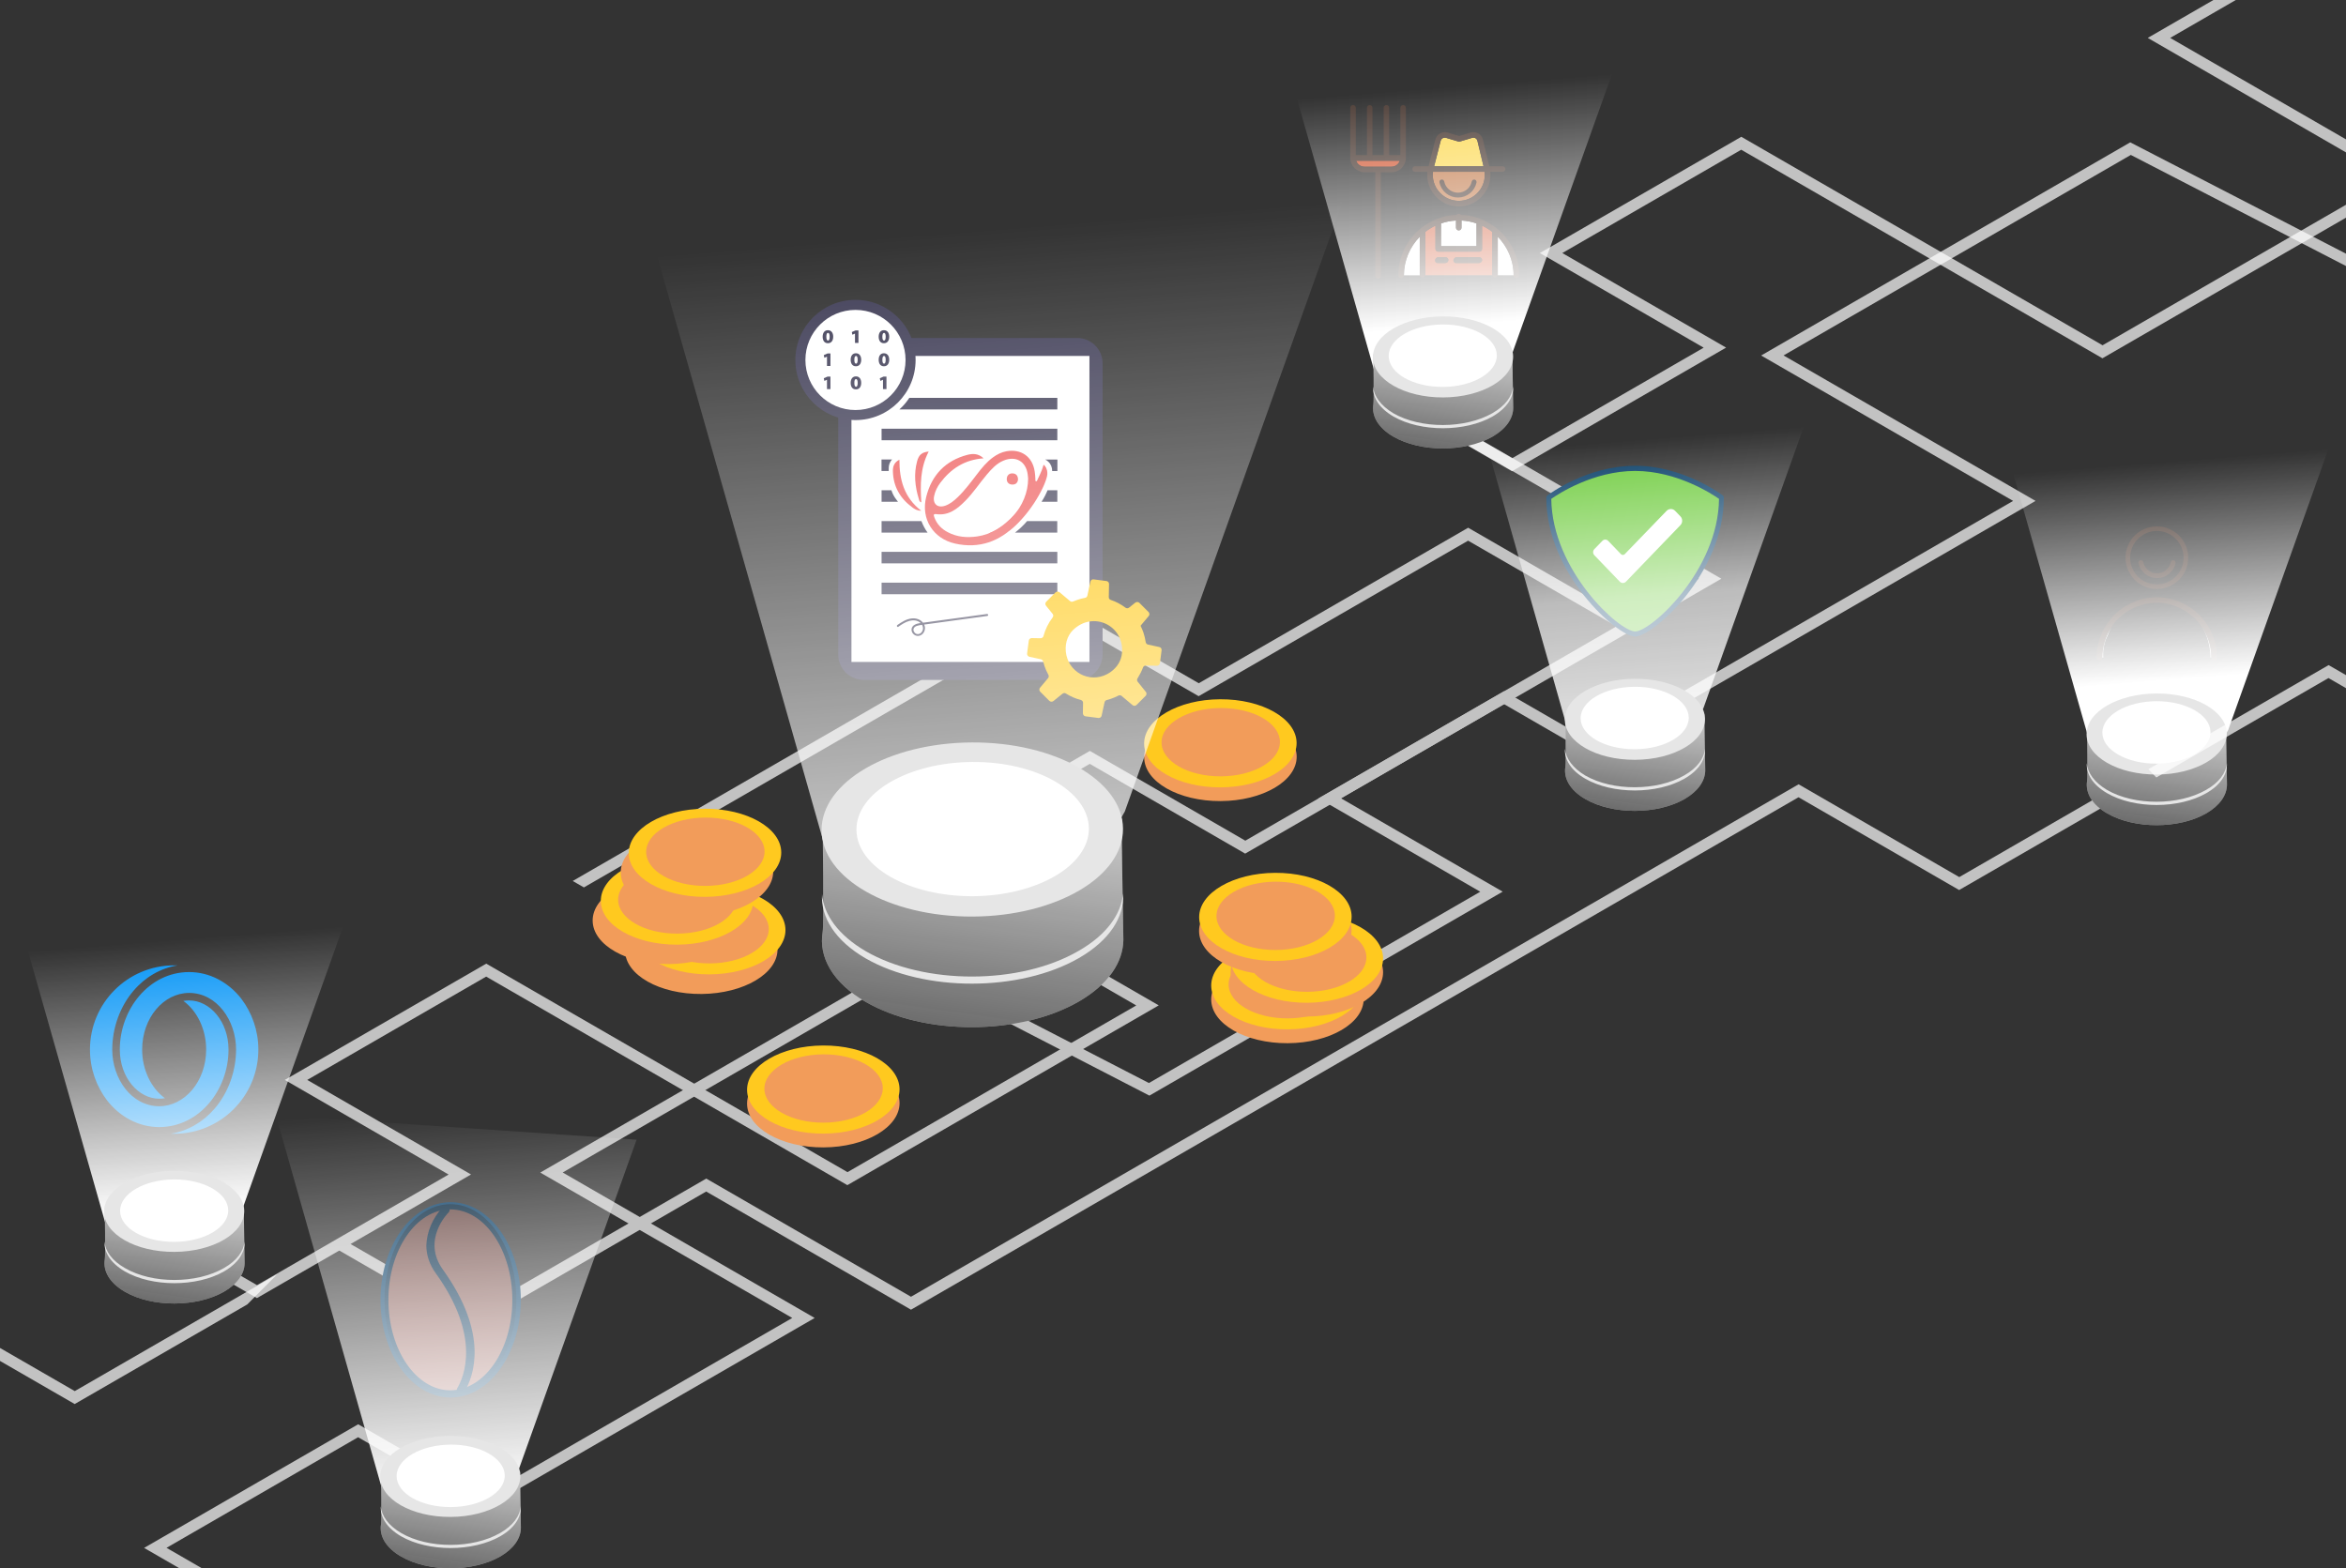<?xml version="1.0" encoding="utf-8"?>
<!-- Generator: Adobe Illustrator 25.0.1, SVG Export Plug-In . SVG Version: 6.00 Build 0)  -->
<svg version="1.1" id="Layer_1" xmlns="http://www.w3.org/2000/svg" xmlns:xlink="http://www.w3.org/1999/xlink" x="0px" y="0px"
	 viewBox="0 0 331.71 221.755" enable-background="new 0 0 331.71 221.755" xml:space="preserve">
<rect x="0" y="0" width="331.71" height="221.755" fill="#333333" stroke="none"/>
<path opacity="0.7" fill="#FFFFFF" d="M34.962,184.447c1.389-1.4,2.809-2.829,4.257-4.285
	l-28.648,16.539l-28.96-16.71l-125.49,72.46l-22.71-13.12l-27.7,15.98
	l1.59,0.92l26.09-15.07l22.72,13.12l125.5-72.46l28.95,16.71
	L34.962,184.447z"/>
<polygon opacity="0.7" fill="#FFFFFF" points="18.235,246.853 43.535,232.243 20.375,218.873 
	50.645,201.393 64.505,209.393 62.915,210.313 50.635,203.223 23.545,218.863 
	46.705,232.243 18.225,248.683 -32.855,219.203 -73.685,242.773 -39.245,262.663 
	-67.125,278.763 -89.105,266.073 -153.245,303.113 -114.845,325.283 -116.435,326.203 
	-156.415,303.113 -89.085,264.243 -67.115,276.933 -42.415,262.663 -76.865,242.783 
	-32.835,217.363 "/>
<path opacity="0.7" fill="#FFFFFF" d="M362.538-2.429c-0.381,0.375-0.761,0.751-1.142,1.126
	l20.528,11.862l-46.85,27.05l-33.87-17.48l-52.19,30.14l35.63,20.56
	l-53.44,30.86l1.59,0.91l55.02-31.77l-35.63-20.57l49.1-28.35
	l33.86,17.48l49.95-28.84l-22.476-12.978
	C362.592-2.428,362.565-2.428,362.538-2.429z"/>
<polygon opacity="0.7" fill="#FFFFFF" points="246.2,21.171 220.9,35.781 244.06,49.151 
	213.79,66.631 199.93,58.631 201.52,57.711 213.8,64.801 240.89,49.161 
	217.73,35.781 246.21,19.341 297.29,48.821 338.12,25.251 303.68,5.361 
	331.56,-10.739 353.54,1.951 417.68,-35.089 379.28,-57.259 380.87,-58.179 
	420.85,-35.089 353.52,3.781 331.55,-8.909 306.85,5.361 341.3,25.241 
	297.27,50.661 "/>
<g opacity="0.7">
	<polygon fill="#FFFFFF" points="207.58,76.45 169.48,98.44 149.44,86.87 82.56,125.48 
		80.98,124.57 149.45,85.04 169.5,96.61 207.59,74.62 230.21,87.67 
		228.62,88.59 	"/>
	<polygon fill="#FFFFFF" points="68.74,138.09 43.44,152.7 66.6,166.07 36.33,183.55 
		22.47,175.55 24.06,174.63 36.34,181.72 63.43,166.08 40.27,152.7 
		68.75,136.26 119.83,165.74 160.66,142.17 126.22,122.28 154.1,106.18 
		176.08,118.87 240.22,81.83 201.82,59.66 203.41,58.74 243.39,81.83 
		176.06,120.7 154.09,108.01 129.39,122.28 163.84,142.16 119.81,167.58 	"/>
	<polygon fill="#FFFFFF" points="254.3,112.73 128.81,185.19 99.85,168.48 66.68,187.63 
		46.74,176.11 48.33,175.19 66.7,185.79 99.86,166.65 128.81,183.36 
		254.31,110.9 277.03,124.02 303.12,108.95 304.71,109.87 277.01,125.85 	"/>
	<polygon fill="#FFFFFF" points="58.58,217.22 112.02,186.36 76.39,165.8 128.58,135.66 
		162.45,153.14 209.3,126.09 186.44,112.88 212.68,97.73 230.99,108.3 
		229.39,109.23 212.67,99.57 189.61,112.88 212.47,126.08 162.52,154.92 
		128.66,137.44 79.56,165.79 115.19,186.36 60.17,218.13 	"/>
</g>
<g>
	<path fill="#FFFFFF" d="M297.38,92.69c-0.04-1.02,0.17-1.97,0.64-2.85
		c0.13-0.39,0.29-0.75,0.49-1.09c-0.8,1.22-1.27,2.67-1.27,4.23h0.15
		C297.39,92.87,297.39,92.78,297.38,92.69z"/>
	<path fill="#FFFFFF" d="M311.39,88.68c0.73,1.19,1.08,2.6,1.14,3.99
		c0,0.1,0,0.2,0,0.3h0.16C312.69,91.38,312.21,89.91,311.39,88.68z"/>
	<path fill="#FFFFFF" d="M302.72,85.59c0.16-0.05,0.33-0.1,0.5-0.14
		c-0.26,0.06-0.51,0.13-0.75,0.21v0.01
		C302.55,85.64,302.64,85.62,302.72,85.59z"/>
	<path fill="#4D3D36" d="M310.35,86.4c-0.02-0.03-0.05-0.05-0.08-0.07
		c-0.67-0.54-1.43-0.98-2.24-1.29c-0.02-0.01-0.04-0.02-0.07-0.03
		c-0.84-0.32-1.74-0.5-2.68-0.54c0-0.01-0.01-0.01-0.01-0.02
		c-0.2,0-0.41,0-0.61,0c0,0.01-0.01,0.01-0.01,0.02
		c-0.94,0.03-1.84,0.22-2.68,0.54c-0.02,0.01-0.05,0.01-0.07,0.03
		c-0.82,0.32-1.57,0.75-2.24,1.29c-0.03,0.02-0.06,0.04-0.08,0.07
		c-1.9,1.56-3.12,3.93-3.12,6.57c0,0.22,0.17,0.39,0.39,0.39
		s0.39-0.17,0.39-0.39c0-1.56,0.47-3.01,1.26-4.23
		c0.28-0.47,0.62-0.91,1.04-1.3c0.6-0.6,1.34-1.1,2.13-1.47l0,0
		l0,0c0.25-0.12,0.51-0.22,0.78-0.31v-0.01c0.25-0.08,0.5-0.15,0.76-0.21
		c0.55-0.13,1.11-0.2,1.66-0.2c0.01,0,0.01,0,0.02,0h0.01
		c0.03,0,0.06,0,0.09,0c0.02,0,0.03,0,0.05,0c0,0,0,0,0.01,0l0,0
		c0.01,0,0.01,0,0.02,0c0.05,0,0.1,0,0.15,0c0.09,0,0.18,0,0.26,0.01l0,0l0,0
		c0.06,0,0.12,0.01,0.18,0.01l0,0l0,0l0,0c0.11,0.01,0.22,0.02,0.33,0.04
		l0,0l0,0h0.01l0,0l0,0c0.04,0.01,0.08,0.01,0.12,0.02
		c0.06,0.01,0.12,0.02,0.17,0.03c0.01,0,0.02,0,0.04,0.01l0,0
		c0.01,0,0.02,0,0.03,0.01c0.65,0.12,1.27,0.32,1.86,0.61l0,0
		c0.51,0.24,0.99,0.54,1.43,0.88v0.01
		c0.23,0.18,0.46,0.36,0.68,0.57c0.41,0.38,0.76,0.81,1.04,1.28
		c0.81,1.22,1.29,2.69,1.29,4.26c0,0.22,0.17,0.39,0.39,0.39
		s0.39-0.17,0.39-0.39C313.47,90.32,312.25,87.96,310.35,86.4z"/>
	<path fill="#4D3D36" stroke="#4D3D36" stroke-width="0.5" stroke-miterlimit="10" d="M304.97,83.04
		c-2.31,0-4.18-1.87-4.18-4.18s1.87-4.18,4.18-4.18
		s4.18,1.87,4.18,4.18C309.15,81.16,307.28,83.03,304.97,83.04z
		 M304.97,74.83c-2.22,0-4.03,1.8-4.03,4.03s1.8,4.03,4.03,4.03
		c2.22,0,4.03-1.8,4.03-4.03l0,0C308.99,76.63,307.19,74.83,304.97,74.83z
		"/>
	<path fill="#4D3D36" stroke="#4D3D36" stroke-width="0.5" stroke-miterlimit="10" d="M304.99,81.5
		c-1.15,0-2.15-0.81-2.38-1.94c-0.01-0.05,0.02-0.1,0.08-0.11
		c0.05-0.01,0.1,0.02,0.11,0.08c0.25,1.21,1.43,1.99,2.64,1.74
		c0.88-0.18,1.56-0.86,1.74-1.74c0.01-0.05,0.06-0.09,0.11-0.08
		s0.09,0.06,0.08,0.11C307.14,80.68,306.15,81.5,304.99,81.5z"/>
</g>
<g>
	<g>
		<path fill="#FFFFFF" d="M200.75,33.48c-1.38,1.4-2.24,3.33-2.24,5.45h2.25
			C200.75,38.9,200.75,38.87,200.75,38.85V33.48L200.75,33.48z"/>
		<path fill="#FFFFFF" d="M211.78,38.84c0,0.03,0,0.06-0.01,0.08h2.25
			c0-2.12-0.86-4.04-2.24-5.45V38.84L211.78,38.84z"/>
		<path fill="#FFFFFF" d="M206.65,31.18v1.01c0,0.22-0.18,0.39-0.39,0.39
			s-0.39-0.18-0.39-0.39v-1.01c-0.74,0.04-1.45,0.18-2.12,0.41v3.22
			h5.02v-3.22C208.1,31.36,207.39,31.22,206.65,31.18z"/>
		<path fill="#D35B38" d="M211,32.79c-0.44-0.34-0.93-0.64-1.44-0.88v3.29
			c0,0.22-0.18,0.39-0.39,0.39h-5.81c-0.22,0-0.39-0.18-0.39-0.39
			v-3.29c-0.51,0.24-0.99,0.54-1.44,0.88v6.05
			c0,0.03,0,0.06-0.01,0.08h9.49c-0.01-0.03-0.01-0.06-0.01-0.08
			v-6.05H211z M204.4,37.16h-1.04c-0.22,0-0.39-0.18-0.39-0.39
			c0-0.22,0.18-0.39,0.39-0.39h1.04c0.22,0,0.39,0.18,0.39,0.39
			S204.62,37.16,204.4,37.16z M209.17,37.16h-3.2
			c-0.22,0-0.39-0.18-0.39-0.39c0-0.22,0.18-0.39,0.39-0.39h3.2
			c0.22,0,0.39,0.18,0.39,0.39S209.38,37.16,209.17,37.16z"/>
		<path fill="#C37C4D" d="M202.58,24.72c0,2.03,1.65,3.68,3.68,3.68
			s3.68-1.65,3.68-3.68c0-0.14-0.01-0.29-0.03-0.43h-7.31
			C202.59,24.44,202.58,24.58,202.58,24.72z"/>
		<path fill="#FCDB5A" d="M209.76,23.51l-0.86-3.59
			c-0.04-0.16-0.14-0.29-0.28-0.38c-0.14-0.08-0.3-0.1-0.46-0.05
			l-1.74,0.52c-0.07,0.02-0.15,0.02-0.22,0l-1.74-0.52
			c-0.16-0.05-0.33-0.03-0.47,0.05s-0.24,0.21-0.29,0.38l-0.92,3.59
			H209.76L209.76,23.51z"/>
		<path fill="#4D3D36" d="M211.67,32.33c-0.02-0.03-0.05-0.05-0.08-0.07
			c-0.68-0.54-1.43-0.98-2.25-1.3c-0.02-0.01-0.04-0.02-0.07-0.03
			c-0.84-0.32-1.75-0.51-2.69-0.54c-0.07-0.1-0.19-0.16-0.32-0.16
			s-0.25,0.06-0.32,0.16c-0.94,0.03-1.85,0.22-2.69,0.54
			c-0.02,0.01-0.05,0.02-0.07,0.03c-0.82,0.32-1.58,0.76-2.25,1.3
			c-0.03,0.02-0.06,0.04-0.08,0.07c-1.91,1.57-3.13,3.94-3.13,6.6
			c0,0.22,0.18,0.39,0.39,0.39s0.39-0.18,0.39-0.39
			c0-2.12,0.86-4.04,2.24-5.45v5.36c0,0.03,0,0.06,0.01,0.08
			c0.04,0.18,0.19,0.31,0.38,0.31s0.34-0.13,0.38-0.31
			c0.01-0.03,0.01-0.06,0.01-0.08v-6.06
			c0.44-0.34,0.93-0.64,1.44-0.88v3.29c0,0.22,0.18,0.39,0.39,0.39
			h5.81c0.22,0,0.39-0.18,0.39-0.39v-3.29
			c0.51,0.24,0.99,0.54,1.44,0.88v6.06c0,0.03,0,0.06,0.01,0.08
			c0.04,0.18,0.19,0.31,0.38,0.31s0.34-0.13,0.38-0.31
			c0.01-0.03,0.01-0.06,0.01-0.08v-5.36
			c1.38,1.4,2.24,3.33,2.24,5.45c0,0.22,0.18,0.39,0.39,0.39
			c0.22,0,0.39-0.18,0.39-0.39C214.8,36.27,213.58,33.89,211.67,32.33z
			 M203.75,34.81v-3.22c0.67-0.23,1.38-0.37,2.12-0.41v1.01
			c0,0.22,0.18,0.39,0.39,0.39s0.39-0.18,0.39-0.39v-1.01
			c0.74,0.04,1.45,0.18,2.12,0.41v3.22H203.75z"/>
		<path fill="#4D3D36" d="M200.07,24.29h1.75c-0.01,0.14-0.02,0.29-0.02,0.43
			c0,2.46,2,4.47,4.47,4.47c2.46,0,4.47-2,4.47-4.47
			c0-0.14-0.01-0.29-0.02-0.43h1.74c0.22,0,0.39-0.18,0.39-0.39
			c0-0.22-0.18-0.39-0.39-0.39h-1.88l-0.91-3.78
			c-0.09-0.37-0.32-0.68-0.65-0.87c-0.33-0.19-0.71-0.23-1.08-0.12
			l-1.62,0.49l-1.62-0.49c-0.37-0.11-0.75-0.07-1.08,0.12
			s-0.56,0.49-0.66,0.86l-0.97,3.79h-1.9
			c-0.22,0-0.39,0.18-0.39,0.39C199.68,24.12,199.85,24.29,200.07,24.29z
			 M203.99,19.54c0.14-0.08,0.31-0.1,0.47-0.05l1.74,0.52
			c0.07,0.02,0.15,0.02,0.22,0l1.74-0.52
			c0.16-0.05,0.32-0.03,0.46,0.05s0.24,0.21,0.28,0.38l0.86,3.59
			h-6.98l0.92-3.59C203.74,19.76,203.84,19.62,203.99,19.54z M209.95,24.72
			c0,2.03-1.65,3.68-3.68,3.68s-3.68-1.65-3.68-3.68
			c0-0.14,0.01-0.29,0.03-0.43h7.31
			C209.94,24.44,209.95,24.58,209.95,24.72z"/>
		<path fill="#4D3D36" d="M209.17,36.37h-3.2c-0.22,0-0.39,0.18-0.39,0.39
			c0,0.22,0.18,0.39,0.39,0.39h3.2c0.22,0,0.39-0.18,0.39-0.39
			S209.38,36.37,209.17,36.37z"/>
		<path fill="#4D3D36" d="M204.4,36.37h-1.04c-0.22,0-0.39,0.18-0.39,0.39
			c0,0.22,0.18,0.39,0.39,0.39h1.04c0.22,0,0.39-0.18,0.39-0.39
			S204.62,36.37,204.4,36.37z"/>
	</g>
	<path fill="#4D3D36" stroke="#4D3D36" stroke-width="0.5" stroke-miterlimit="10" d="M206.15,27.68
		C205,27.68,204,26.87,203.77,25.74c-0.01-0.05,0.02-0.1,0.08-0.11
		s0.1,0.02,0.11,0.08c0.25,1.21,1.43,1.99,2.64,1.74
		c0.88-0.18,1.56-0.86,1.74-1.74c0.01-0.05,0.06-0.09,0.11-0.08
		c0.05,0.01,0.09,0.06,0.08,0.11
		C208.3,26.87,207.3,27.68,206.15,27.68z"/>
</g>
<path fill="#FFFFFF" d="M148.04,73.74c0,0.01,0,0.02,0,0.03h0.75
	c0-0.71-0.29-1.35-0.75-1.82V73.74L148.04,73.74z"/>
<path fill="none" d="M152.41,73.59"/>
<path fill="none" d="M154.51,79.93"/>
<path fill="#3F3D56" d="M122.1,47.79c-1.97,0-3.57,1.6-3.58,3.58v41.19
	c0,1.97,1.6,3.57,3.58,3.58h30.22c1.97,0,3.57-1.6,3.58-3.58V51.37
	c0-1.97-1.6-3.57-3.58-3.58H122.1z"/>
<rect x="120.39" y="50.33" fill="#FFFFFF" width="33.65" height="43.27"/>
<path fill="#3F3D56" d="M128.57,56.26c-0.39,0.6-0.86,1.15-1.4,1.63H149.5v-1.63
	H128.57z"/>
<rect x="124.65" y="60.62" fill="#3F3D56" width="24.85" height="1.63"/>
<path fill="#3F3D56" d="M125.66,66.28c-0.02-0.48,0.14-0.98,0.48-1.31h-1.5v1.63
	h1.02C125.66,66.49,125.66,66.39,125.66,66.28z"/>
<path fill="#3F3D56" d="M147.76,64.97c0.19,0.08,0.35,0.19,0.48,0.33
	c0.36,0.33,0.54,0.82,0.53,1.31h0.74v-1.63h-1.75V64.97z"/>
<path fill="#3F3D56" d="M126.04,69.32h-1.39v1.63h2.32
	c-0.09-0.1-0.16-0.21-0.24-0.32
	C126.42,70.24,126.19,69.8,126.04,69.32z"/>
<path fill="#3F3D56" d="M148.12,69.32c-0.23,0.57-0.52,1.12-0.85,1.63h2.23
	v-1.63H148.12z"/>
<path fill="#3F3D56" d="M130.28,73.68h-5.63v1.63h6.5
	C130.79,74.81,130.5,74.26,130.28,73.68z"/>
<path fill="#3F3D56" d="M145.23,73.68c-0.51,0.6-1.09,1.14-1.71,1.63h5.97
	v-1.63H145.23z"/>
<rect x="124.65" y="78.03" fill="#3F3D56" width="24.85" height="1.63"/>
<path fill="#3F3D56" d="M149.5,83.91v-1.52h-24.85v1.63h24.72
	C149.41,83.98,149.46,83.94,149.5,83.91z"/>
<path fill="#3F3D56" d="M127.01,88.63C127.5,88.29,128,87.95,128.59,87.79
	c0.53-0.14,1.14-0.1,1.56,0.29c0.34,0.31,0.48,0.8,0.23,1.21
	c-0.11,0.19-0.29,0.33-0.51,0.37c-0.21,0.03-0.42-0.05-0.55-0.22
	c-0.13-0.15-0.21-0.36-0.14-0.55C129.25,88.69,129.45,88.56,129.64,88.5
	c0.23-0.07,0.46-0.12,0.69-0.14l0.96-0.13l3.94-0.54l4.39-0.6
	c0.07-0.02,0.11-0.09,0.1-0.17c-0.02-0.07-0.1-0.11-0.17-0.1
	l-8.73,1.19c-0.32,0.04-0.64,0.07-0.95,0.14
	c-0.25,0.04-0.48,0.14-0.68,0.28c-0.42,0.33-0.39,0.92,0,1.26
	c0.39,0.35,0.95,0.29,1.3-0.1c0.36-0.4,0.39-1,0.09-1.44
	c-0.37-0.56-1.05-0.78-1.7-0.7c-0.75,0.09-1.39,0.51-2,0.93
	C126.73,88.49,126.87,88.72,127.01,88.63L127.01,88.63z"/>
<path fill="#FFC300" d="M149.22,83.786l-1.252,1.263l-0.034,0.034
	c-0.156,0.156-0.168,0.391-0.034,0.559l0.927,1.151
	c0.011,0.022,0.034,0.034,0.045,0.056c0.078,0.145,0.067,0.324-0.034,0.458
	c-0.603,0.782-1.039,1.676-1.296,2.626c-0.011,0.034-0.022,0.078-0.045,0.112
	c-0.078,0.123-0.223,0.201-0.369,0.201l-1.24-0.022
	c-0.156,0-0.313,0.089-0.38,0.223c-0.022,0.045-0.034,0.089-0.045,0.145
	l-0.235,1.799c-0.034,0.223,0.123,0.436,0.335,0.48l1.609,0.346
	c0.156,0.034,0.279,0.156,0.324,0.313c0.056,0.223,0.123,0.447,0.201,0.682
	c0.145,0.413,0.324,0.816,0.536,1.196l0,0c0.089,0.156,0.067,0.346-0.045,0.48
	l-1.073,1.285l-0.056,0.067c-0.145,0.168-0.134,0.413,0.022,0.57l1.285,1.285
	c0.156,0.156,0.402,0.168,0.581,0.034l1.285-1.039
	c0.145-0.112,0.346-0.123,0.492-0.022c0.648,0.413,1.352,0.715,2.101,0.905
	c0.19,0.056,0.324,0.223,0.313,0.413l-0.022,1.464
	c0,0.223,0.156,0.413,0.38,0.436l1.81,0.235
	c0.212,0.022,0.413-0.112,0.458-0.324l0.413-1.888
	c0.034-0.156,0.156-0.291,0.313-0.324c0.201-0.045,0.391-0.112,0.592-0.179
	c0.358-0.123,0.715-0.268,1.05-0.447c0.145-0.078,0.335-0.067,0.458,0.045
	l1.542,1.296c0.168,0.145,0.413,0.134,0.57-0.022l1.285-1.285
	c0.134-0.134,0.156-0.346,0.067-0.514c-0.011-0.011-0.022-0.034-0.034-0.045
	l-1.151-1.43c-0.112-0.134-0.123-0.313-0.045-0.458
	c0.011-0.011,0.011-0.022,0.022-0.034c0.022-0.034,0.045-0.067,0.067-0.112
	c0.279-0.447,0.514-0.916,0.704-1.419c0.056-0.168,0.223-0.279,0.402-0.268
	l1.553,0.022c0.223,0,0.402-0.156,0.436-0.38l0.056-0.402l0.179-1.397
	c0.034-0.223-0.112-0.425-0.335-0.469l-1.587-0.346
	c-0.168-0.034-0.291-0.179-0.324-0.346c-0.067-0.458-0.179-0.916-0.324-1.352
	c-0.112-0.324-0.246-0.648-0.402-0.961l0.223-0.268l0.927-1.106
	c0.112-0.134,0.134-0.324,0.045-0.48c-0.022-0.034-0.045-0.056-0.067-0.089
	l-1.296-1.296c-0.156-0.156-0.402-0.156-0.57-0.034l-0.883,0.704
	c-0.145,0.123-0.369,0.123-0.514,0.011c-0.626-0.469-1.33-0.849-2.078-1.095
	c-0.179-0.056-0.291-0.223-0.279-0.402l0.034-1.855
	c0-0.212-0.145-0.38-0.358-0.413l-1.821-0.235
	c-0.212-0.034-0.413,0.112-0.458,0.324l-0.425,1.967
	c-0.034,0.168-0.168,0.302-0.346,0.324c-0.369,0.067-0.738,0.156-1.095,0.291
	c-0.19,0.067-0.391,0.145-0.581,0.223c-0.145,0.067-0.313,0.045-0.436-0.067
	l-1.475-1.24C149.622,83.619,149.376,83.63,149.22,83.786L149.22,83.786z
	 M150.784,92.659c-0.313-1.43,0.101-2.738,0.905-3.542
	c2.85-2.816,7.319-0.682,6.951,3.252c-0.101,1.006-0.615,1.967-1.665,2.693
	C154.55,96.726,151.399,95.397,150.784,92.659z"/>
<g>
	<circle fill="#3F3D56" cx="120.96" cy="50.9" r="8.5"/>
	<circle fill="#FFFFFF" cx="120.96" cy="50.9" r="7.08"/>
	<g>
		<g>
			<path fill="#3F3D56" d="M117.81,47.61c0,0.48-0.21,0.92-0.75,0.92
				c-0.53,0-0.74-0.43-0.74-0.92c0-0.48,0.21-0.92,0.74-0.92
				S117.81,47.13,117.81,47.61z M116.84,47.61c0,0.38,0.09,0.55,0.24,0.55
				c0.14,0,0.23-0.17,0.23-0.55c0-0.37-0.09-0.54-0.23-0.54
				C116.93,47.06,116.84,47.23,116.84,47.61z"/>
			<path fill="#3F3D56" d="M120.89,47.17L120.89,47.17l-0.37,0.16l-0.08-0.38
				l0.53-0.23h0.41v1.77h-0.49V47.17z"/>
			<path fill="#3F3D56" d="M125.73,47.61c0,0.48-0.21,0.92-0.75,0.92
				c-0.53,0-0.74-0.43-0.74-0.92c0-0.48,0.21-0.92,0.74-0.92
				C125.52,46.69,125.73,47.13,125.73,47.61z M124.76,47.61
				c0,0.38,0.09,0.55,0.24,0.55c0.14,0,0.23-0.17,0.23-0.55
				c0-0.37-0.09-0.54-0.23-0.54S124.76,47.23,124.76,47.61z"/>
			<path fill="#3F3D56" d="M116.93,50.43L116.93,50.43l-0.37,0.16l-0.08-0.38
				l0.53-0.23h0.41v1.77h-0.49V50.43z"/>
			<path fill="#3F3D56" d="M121.77,50.87c0,0.48-0.21,0.92-0.75,0.92
				c-0.53,0-0.74-0.43-0.74-0.92c0-0.48,0.21-0.92,0.74-0.92
				S121.77,50.39,121.77,50.87z M120.8,50.87c0,0.38,0.09,0.55,0.24,0.55
				c0.14,0,0.23-0.17,0.23-0.55c0-0.37-0.09-0.54-0.23-0.54
				C120.89,50.33,120.8,50.5,120.8,50.87z"/>
			<path fill="#3F3D56" d="M125.73,50.87c0,0.48-0.21,0.92-0.75,0.92
				c-0.53,0-0.74-0.43-0.74-0.92c0-0.48,0.21-0.92,0.74-0.92
				C125.52,49.96,125.73,50.39,125.73,50.87z M124.76,50.87
				c0,0.38,0.09,0.55,0.24,0.55c0.14,0,0.23-0.17,0.23-0.55
				c0-0.37-0.09-0.54-0.23-0.54S124.76,50.5,124.76,50.87z"/>
			<path fill="#3F3D56" d="M116.93,53.7L116.93,53.7l-0.37,0.16l-0.08-0.38
				l0.53-0.23h0.41v1.77h-0.49V53.7z"/>
			<path fill="#3F3D56" d="M121.77,54.14c0,0.48-0.21,0.92-0.75,0.92
				c-0.53,0-0.74-0.43-0.74-0.92c0-0.48,0.21-0.92,0.74-0.92
				S121.77,53.65,121.77,54.14z M120.8,54.14c0,0.38,0.09,0.55,0.24,0.55
				c0.14,0,0.23-0.17,0.23-0.55c0-0.37-0.09-0.54-0.23-0.54
				C120.89,53.59,120.8,53.76,120.8,54.14z"/>
			<path fill="#3F3D56" d="M124.85,53.7L124.85,53.7l-0.37,0.16l-0.08-0.38
				l0.53-0.23h0.41v1.77h-0.49V53.7z"/>
		</g>
	</g>
</g>
<g id="g846" transform="translate(-808.569,-436.712)">
	<path id="path826" fill="#EE5B5B" d="M947.64,501.52c-2.7,0.19-4.62,1.48-6.12,3.46
		c-0.42,0.56-0.73,1.18-0.87,1.87c-0.23,1.11,0.48,1.74,1.56,1.37
		c0.69-0.24,1.25-0.7,1.77-1.2c1.02-0.98,1.86-2.12,2.72-3.24
		c0.68-0.89,1.38-1.75,2.29-2.41c0.57-0.41,1.18-0.72,1.88-0.85
		c2.08-0.37,3.69,0.76,4,2.86c0.44,2.92-0.59,5.39-2.56,7.44
		c-2.38,2.46-5.3,3.52-8.71,2.75c-3.11-0.7-4.85-3.51-4.07-6.6
		c0.77-3.08,2.71-5.12,5.81-5.94
		C946.09,500.84,946.89,500.8,947.64,501.52L947.64,501.52z M953.94,504.38
		c-0.01-0.1-0.03-0.35-0.06-0.59c-0.25-1.85-1.69-2.67-3.42-1.95
		c-0.99,0.41-1.69,1.19-2.37,1.99c-1.04,1.23-1.92,2.59-3.06,3.73
		c-1.12,1.13-2.34,2.09-4.09,1.85c-0.44-0.06-0.35,0.18-0.26,0.45
		c0.35,0.96,1.01,1.64,1.89,2.1c1.32,0.7,2.72,0.81,4.18,0.6
		C950.62,512,953.95,508.31,953.94,504.38L953.94,504.38z"/>
	<path id="path828" fill="#EE5B5B" d="M938.83,508.93c-0.57,0.01-0.93-0.23-1.26-0.47
		c-1.74-1.28-2.72-2.98-2.75-5.17c-0.01-0.63,0.19-1.21,0.92-1.58
		C935.73,504.58,936.42,507.08,938.83,508.93L938.83,508.93z"/>
	<path id="path830" fill="#EE5B5B" d="M939.88,500.56c-1.21,2.32-1.2,4.73-1.04,7.18
		c-0.29-0.06-0.29-0.29-0.35-0.46c-0.55-1.76-0.73-3.54-0.25-5.34
		C938.5,501,938.92,500.66,939.88,500.56z"/>
	<path id="path832" fill="#EE5B5B" d="M952.51,504.52c-0.05,0.46-0.33,0.73-0.83,0.71
		c-0.5-0.02-0.78-0.34-0.76-0.82s0.34-0.79,0.83-0.76
		C952.23,503.67,952.51,503.97,952.51,504.52z"/>
	<path id="path834" fill="#EE5B5B" d="M955.19,506c0.35-0.74,0.88-2.35,0.93-3.55
		c0.24,0.12,0.69,0.77,0.49,1.62c-0.43,1.84-2.64,5.68-5.4,7.73
		C951.62,510.93,954.78,507.63,955.19,506L955.19,506z"/>
	<path id="path836" fill="#EE5B5B" d="M955.57,506.18c0.5-1.14,1.56-2.84,0.55-3.74
		c0,0-0.05,0.27-0.27,0.81c-0.27,0.65-2.89,7.04-7.48,8.89
		C949.46,512.96,954.76,507.67,955.57,506.18L955.57,506.18z"/>
	<path id="path838" fill="#EE5B5B" d="M947.96,509.86"/>
	<path id="path840" fill="#EE5B5B" d="M947.96,509.22"/>
	<path id="path842" fill="#EE5B5B" d="M955.08,504.6"/>
	<path id="path844" fill="#EE5B5B" d="M954.97,504.66c0.06,0.28,0.23,0.02,0.23,0.02
		s-0.01,0.53-0.15,0.55c-0.06,0.01-0.12-0.06-0.13-0.17
		C954.9,504.86,954.95,504.57,954.97,504.66z"/>
</g>
<path fill-rule="evenodd" clip-rule="evenodd" fill="#0092F6" d="M34.12,141.22
	c-1.8-2.31-4.45-3.77-7.38-3.77c-5.66,0-9.8,5.26-9.8,10.96
	c0,3.97,2.64,6.95,5.57,6.95c0.27,0,0.55-0.02,0.81-0.07
	c-1.96-1.43-3.22-4.04-3.22-6.87c0-4.51,3.05-8.02,6.64-8.02
	c3.92,0,6.64,3.89,6.64,8.02c-0.01,3.05-1.1,6.08-3.01,8.31
	c-1.67,1.95-3.83,3.19-6.21,3.58c0,0,0.2,0.01,0.46,0.01
	c6.58,0,11.91-5.33,11.91-11.91C36.53,145.71,35.63,143.22,34.12,141.22z
	 M32.31,148.41c0-3.97-2.64-6.95-5.57-6.95
	c-0.27,0-0.55,0.02-0.81,0.07c1.96,1.43,3.22,4.04,3.22,6.87
	c0,4.51-3.05,8.02-6.64,8.02c-3.92,0-6.64-3.89-6.64-8.02
	c0.01-3.05,1.1-6.08,3.01-8.31c1.67-1.95,3.83-3.19,6.21-3.58
	c0,0-0.2-0.01-0.46-0.01c-6.58,0-11.91,5.33-11.91,11.91
	c0,2.7,0.9,5.19,2.42,7.19c1.8,2.31,4.45,3.77,7.38,3.77
	C28.17,159.37,32.31,154.11,32.31,148.41z"/>
<ellipse transform="matrix(1 -0.005 0.005 1 -0.761 0.987)" fill="#F29C5A" cx="182.093" cy="141.203" rx="10.78" ry="6.23"/>
<ellipse transform="matrix(1 -0.005 0.005 1 -0.751 0.987)" fill="#FFC91F" cx="182.093" cy="139.243" rx="10.78" ry="6.23"/>
<ellipse transform="matrix(1 -0.005 0.005 1 -0.75 0.987)" fill="#F29C5A" cx="182.143" cy="139.093" rx="8.37" ry="4.83"/>
<ellipse transform="matrix(1 -0.005 0.005 1 -0.741 1.002)" fill="#F29C5A" cx="184.833" cy="137.433" rx="10.78" ry="6.23"/>
<ellipse transform="matrix(1 -0.005 0.005 1 -0.73 1.002)" fill="#FFC91F" cx="184.833" cy="135.483" rx="10.78" ry="6.23"/>
<ellipse transform="matrix(1 -0.005 0.005 1 -0.729 1.002)" fill="#F29C5A" cx="184.883" cy="135.333" rx="8.37" ry="4.83"/>
<ellipse transform="matrix(1 -0.005 0.005 1 -0.709 0.978)" fill="#F29C5A" cx="180.373" cy="131.523" rx="10.78" ry="6.23"/>
<ellipse transform="matrix(1 -0.005 0.005 1 -0.698 0.978)" fill="#FFC91F" cx="180.383" cy="129.573" rx="10.78" ry="6.23"/>
<ellipse transform="matrix(1 -0.005 0.005 1 -0.698 0.978)" fill="#F29C5A" cx="180.423" cy="129.423" rx="8.37" ry="4.83"/>
<ellipse transform="matrix(1 -0.01 0.01 1 -1.338 0.998)" fill="#F29C5A" cx="99.153" cy="134.311" rx="10.779" ry="6.23"/>
<ellipse transform="matrix(1 -0.005 0.005 1 -0.71 0.545)" fill="#FFC91F" cx="100.332" cy="131.503" rx="10.78" ry="6.23"/>
<ellipse transform="matrix(1 -0.005 0.005 1 -0.709 0.545)" fill="#F29C5A" cx="100.382" cy="131.353" rx="8.37" ry="4.83"/>
<ellipse transform="matrix(1 -0.01 0.01 1 -1.296 0.952)" fill="#F29C5A" cx="94.573" cy="130.081" rx="10.779" ry="6.23"/>
<ellipse transform="matrix(1 -0.005 0.005 1 -0.687 0.52)" fill="#FFC91F" cx="95.782" cy="127.303" rx="10.78" ry="6.23"/>
<ellipse transform="matrix(1 -0.005 0.005 1 -0.686 0.52)" fill="#F29C5A" cx="95.822" cy="127.143" rx="8.37" ry="4.83"/>
<ellipse transform="matrix(1 -0.01 0.01 1 -1.228 0.992)" fill="#F29C5A" cx="98.543" cy="123.291" rx="10.779" ry="6.23"/>
<ellipse transform="matrix(1 -0.005 0.005 1 -0.651 0.541)" fill="#FFC91F" cx="99.732" cy="120.543" rx="10.78" ry="6.23"/>
<ellipse transform="matrix(1 -0.005 0.005 1 -0.65 0.542)" fill="#F29C5A" cx="99.782" cy="120.393" rx="8.37" ry="4.83"/>
<ellipse transform="matrix(1 -0.005 0.005 1 -0.576 0.935)" fill="#F29C5A" cx="172.603" cy="106.972" rx="10.78" ry="6.23"/>
<ellipse transform="matrix(1 -0.005 0.005 1 -0.566 0.935)" fill="#FFC91F" cx="172.593" cy="105.032" rx="10.78" ry="6.23"/>
<ellipse transform="matrix(1 -0.005 0.005 1 -0.565 0.936)" fill="#F29C5A" cx="172.643" cy="104.872" rx="8.37" ry="4.83"/>
<linearGradient id="SVGID_1_" gradientUnits="userSpaceOnUse" x1="-1244.565" y1="1180.748" x2="-1258.895" y2="1361.765" gradientTransform="matrix(-0.699 0 0 0.699 -728.648 -793.046)">
	<stop  offset="0" style="stop-color:#FFFFFF;stop-opacity:0"/>
	<stop  offset="0.95" style="stop-color:#FFFFFF"/>
</linearGradient>
<path fill="url(#SVGID_1_)" d="M116.896,120.666L84.126,5.226l111.35,7.49l-36.43,102.02
	C145.146,140.586,116.896,120.666,116.896,120.666z"/>
<ellipse transform="matrix(1 -0.005 0.005 1 -0.842 0.632)" fill="#F29C5A" cx="116.472" cy="155.963" rx="10.78" ry="6.23"/>
<ellipse transform="matrix(1 -0.005 0.005 1 -0.832 0.632)" fill="#FFC91F" cx="116.472" cy="154.013" rx="10.78" ry="6.23"/>
<ellipse transform="matrix(1 -0.005 0.005 1 -0.831 0.633)" fill="#F29C5A" cx="116.512" cy="153.863" rx="8.37" ry="4.83"/>
<path fill="#E6E6E6" d="M116.32,131.78c0.19-1.17,0-15.14,0-15.14
	c1.05-1.47,4.1,8.85,6.18,7.63c8.35-4.82,21.84-4.84,30.14-0.06
	c2.59,1.49,6.39-6.44,5.98-8.52c-0.12-0.57,0.22,16.03,0.22,17.21
	c-0.04,3.16-2.12,6.3-6.29,8.71c-8.35,4.82-21.84,4.84-30.14,0.06
	C117.74,138.97,115.72,135.34,116.32,131.78z"/>
<linearGradient id="SVGID_2_" gradientUnits="userSpaceOnUse" x1="-1242.824" y1="1283.967" x2="-1226.221" y2="1400.199" gradientTransform="matrix(-0.699 0 0 0.699 -728.648 -793.046)">
	<stop  offset="0" style="stop-color:#010101;stop-opacity:0"/>
	<stop  offset="0.95" style="stop-color:#010101"/>
</linearGradient>
<path fill="url(#SVGID_2_)" d="M116.32,131.78c0.19-1.17,0-15.14,0-15.14
	c1.05-1.47,4.1,8.85,6.18,7.63c8.35-4.82,21.84-4.84,30.14-0.06
	c2.59,1.49,6.39-6.44,5.98-8.52c-0.12-0.57,0.22,16.03,0.22,17.21
	c-0.04,3.16-2.12,6.3-6.29,8.71c-8.35,4.82-21.84,4.84-30.14,0.06
	C117.74,138.97,115.72,135.34,116.32,131.78z"/>
<ellipse transform="matrix(1 -0.005 0.005 1 -0.632 0.746)" fill="#E6E6E6" cx="137.523" cy="117.233" rx="21.31" ry="12.31"/>
<path fill="#E6E6E6" d="M122.41,134.5c8.3,4.79,21.81,4.79,30.14-0.07
	c3.89-2.23,5.98-5.14,6.25-8.11c0.2,3.3-1.88,6.63-6.25,9.15
	c-8.35,4.8-21.81,4.83-30.14,0.05c-4.32-2.5-6.38-5.82-6.18-9.1
	C116.47,129.36,118.56,132.25,122.41,134.5z"/>
<linearGradient id="SVGID_3_" gradientUnits="userSpaceOnUse" x1="-1079.661" y1="1324.492" x2="-1086.221" y2="1407.409" gradientTransform="matrix(-0.699 0 0 0.699 -728.648 -793.046)">
	<stop  offset="0" style="stop-color:#FFFFFF;stop-opacity:0"/>
	<stop  offset="0.66" style="stop-color:#FFFFFF"/>
</linearGradient>
<path fill="url(#SVGID_3_)" d="M15.05,173.49L0,120.58l51,3.47l-16.66,46.73
	C27.98,182.62,15.05,173.49,15.05,173.49z"/>
<linearGradient id="SVGID_4_" gradientUnits="userSpaceOnUse" x1="-1481.07" y1="1227.919" x2="-1487.63" y2="1310.835" gradientTransform="matrix(-0.699 0 0 0.699 -728.648 -793.046)">
	<stop  offset="0" style="stop-color:#FFFFFF;stop-opacity:0"/>
	<stop  offset="0.53" style="stop-color:#FFFFFF"/>
</linearGradient>
<path fill="url(#SVGID_4_)" d="M295.75,105.95l-15.05-52.91l51.01,3.47l-16.66,46.72
	C308.68,115.08,295.75,105.95,295.75,105.95z"/>
<path fill="#E6E6E6" d="M14.82,178.06c0.1-0.54,0-7.04,0-7.04
	c0.49-0.69,1.9,4.1,2.88,3.54c3.88-2.21,10.15-2.23,14.01,0
	c1.2,0.69,2.97-2.99,2.78-3.96c-0.06-0.26,0.1,7.45,0.1,8
	c-0.01,1.46-0.98,2.94-2.92,4.05c-3.88,2.21-10.16,2.23-14.02,0
	C15.48,181.39,14.54,179.7,14.82,178.06z"/>
<linearGradient id="SVGID_5_" gradientUnits="userSpaceOnUse" x1="-1079.218" y1="1370.733" x2="-1071.497" y2="1424.79" gradientTransform="matrix(-0.699 0 0 0.699 -728.648 -793.046)">
	<stop  offset="0" style="stop-color:#010101;stop-opacity:0"/>
	<stop  offset="0.95" style="stop-color:#010101"/>
</linearGradient>
<path fill="url(#SVGID_5_)" d="M14.82,178.06c0.1-0.54,0-7.04,0-7.04
	c0.49-0.69,1.9,4.1,2.88,3.54c3.88-2.21,10.15-2.23,14.01,0
	c1.2,0.69,2.97-2.99,2.78-3.96c-0.06-0.26,0.1,7.45,0.1,8
	c-0.01,1.46-0.98,2.94-2.92,4.05c-3.88,2.21-10.16,2.23-14.02,0
	C15.48,181.39,14.54,179.7,14.82,178.06z"/>
<ellipse transform="matrix(1 -0.005 0.005 1 -0.926 0.136)" fill="#E6E6E6" cx="24.691" cy="171.273" rx="9.91" ry="5.73"/>
<path fill="#E6E6E6" d="M17.66,179.3c3.86,2.26,10.13,2.24,14.01,0
	c1.82-1.04,2.79-2.38,2.91-3.77c0.09,1.53-0.88,3.07-2.91,4.25
	c-3.88,2.21-10.15,2.22-14.01,0c-2.01-1.17-2.97-2.71-2.88-4.23
	C14.89,176.92,15.84,178.26,17.66,179.3z"/>
<path fill="#FFFFFF" d="M24.65,175.6c-4.22,0.02-7.65-1.93-7.67-4.37
	c-0.01-2.44,3.4-4.43,7.62-4.46c4.22-0.02,7.65,1.93,7.67,4.37
	S28.87,175.58,24.65,175.6z"/>
<path fill="#E6E6E6" d="M295.1,110.43c0.1-0.54,0-7.04,0-7.04
	c0.49-0.7,1.9,4.1,2.88,3.53c3.88-2.22,10.16-2.23,14.02,0
	c1.2,0.69,2.97-2.99,2.78-3.96c-0.06-0.26,0.1,7.45,0.1,8
	c-0.01,1.46-0.99,2.93-2.93,4.05c-3.88,2.22-10.16,2.23-14.01,0
	C295.77,113.77,294.84,112.08,295.1,110.43z"/>
<linearGradient id="SVGID_6_" gradientUnits="userSpaceOnUse" x1="-1480.022" y1="1274.036" x2="-1472.302" y2="1328.103" gradientTransform="matrix(-0.699 0 0 0.699 -728.648 -793.046)">
	<stop  offset="0" style="stop-color:#010101;stop-opacity:0"/>
	<stop  offset="0.95" style="stop-color:#010101"/>
</linearGradient>
<path fill="url(#SVGID_6_)" d="M295.1,110.43c0.1-0.54,0-7.04,0-7.04
	c0.49-0.7,1.9,4.1,2.88,3.53c3.88-2.22,10.16-2.23,14.02,0
	c1.2,0.69,2.97-2.99,2.78-3.96c-0.06-0.26,0.1,7.45,0.1,8
	c-0.01,1.46-0.99,2.93-2.93,4.05c-3.88,2.22-10.16,2.23-14.01,0
	C295.77,113.77,294.84,112.08,295.1,110.43z"/>
<g>
	<path fill="#70CC40" d="M243.41,70.37c0,10.66-9.87,19.3-12.21,19.3
		s-12.21-8.64-12.21-19.3c0,0,5.47-4.14,12.21-4.14
		C237.94,66.23,243.41,70.37,243.41,70.37z"/>
	<path fill="#093F68" d="M231.2,90.01c-2.46,0-12.56-8.83-12.56-19.66
		c0-0.11,0.05-0.22,0.14-0.29c0.23-0.17,5.63-4.2,12.41-4.2
		s12.19,4.04,12.41,4.2c0.09,0.07,0.14,0.18,0.14,0.29
		C243.76,81.18,233.65,90.01,231.2,90.01z M219.34,70.54
		c0.12,10.12,9.63,18.75,11.86,18.75c2.24,0,11.76-8.63,11.86-18.75
		c-0.9-0.63-5.91-3.95-11.86-3.95
		C225.25,66.59,220.24,69.9,219.34,70.54L219.34,70.54z"/>
	<path fill="#FFFFFF" d="M229.03,82.25l-3.6-3.74c-0.23-0.24-0.23-0.62,0-0.86
		l1.13-1.17c0.23-0.24,0.6-0.24,0.83,0l1.81,1.88
		c0.15,0.15,0.38,0.15,0.53,0l0,0l5.92-6.13
		c0.33-0.34,0.87-0.34,1.2,0l0,0l0.75,0.78
		c0.33,0.34,0.33,0.9,0.01,1.24c0,0,0,0-0.01,0.01l-7.69,7.98
		C229.67,82.5,229.28,82.5,229.03,82.25z"/>
</g>
<ellipse transform="matrix(1 -0.005 0.005 1 -0.556 1.652)" fill="#E6E6E6" cx="304.975" cy="103.662" rx="9.91" ry="5.73"/>
<path fill="#E6E6E6" d="M297.94,111.71c3.86,2.22,10.13,2.21,14.01-0.03
	c1.82-1.03,2.79-2.38,2.92-3.77c0.09,1.53-0.88,3.08-2.92,4.25
	c-3.88,2.21-10.15,2.23-14.01,0c-2.01-1.16-2.97-2.71-2.88-4.23
	C295.18,109.3,296.14,110.64,297.94,111.71z"/>
<path fill="#FFFFFF" d="M304.93,107.98c-4.22,0.02-7.65-1.93-7.67-4.37
	c-0.01-2.44,3.4-4.43,7.62-4.46c4.22-0.02,7.65,1.93,7.67,4.37
	C312.57,105.96,309.15,107.96,304.93,107.98z"/>
<g>
	<ellipse fill="#AD7972" cx="63.69" cy="183.8" rx="9.32" ry="13.53"/>
	<path fill="#093F68" d="M53.8,183.8c0-7.62,4.44-13.81,9.92-13.81
		s9.92,6.2,9.92,13.81s-4.44,13.81-9.92,13.81
		S53.8,191.43,53.8,183.8z M72.44,183.8c0-7.05-3.92-12.79-8.76-12.79
		c-4.84,0-8.76,5.74-8.76,12.79s3.92,12.79,8.76,12.79
		C68.52,196.59,72.44,190.86,72.44,183.8L72.44,183.8z"/>
	<path fill="#093F68" d="M60.28,176.12c0.07-1.96,0.87-3.85,2.28-5.37
		c0.21-0.21,0.58-0.23,0.82-0.05s0.27,0.5,0.06,0.72
		c-0.16,0.16-3.83,3.91-0.82,8.1c6.58,9.15,4.34,15.11,3.07,17.24
		c-0.15,0.25-0.5,0.35-0.79,0.22c-0.29-0.13-0.4-0.44-0.25-0.69l0,0
		c0.92-1.53,3.42-7.26-3.02-16.23
		C60.76,178.88,60.29,177.51,60.28,176.12z"/>
	
		<linearGradient id="SVGID_7_" gradientUnits="userSpaceOnUse" x1="-1259.095" y1="7.21" x2="-1259.095" y2="72.756" gradientTransform="matrix(-1 0 0 -1 -1195.405 204.54)">
		<stop  offset="0" style="stop-color:#010101;stop-opacity:0"/>
		<stop  offset="1" style="stop-color:#010101"/>
	</linearGradient>
	<ellipse fill="url(#SVGID_7_)" cx="63.69" cy="183.8" rx="9.32" ry="13.53"/>
</g>
<linearGradient id="SVGID_8_" gradientUnits="userSpaceOnUse" x1="-1375" y1="1223.426" x2="-1381.56" y2="1306.343" gradientTransform="matrix(-0.699 0 0 0.699 -728.648 -793.046)">
	<stop  offset="0" style="stop-color:#FFFFFF;stop-opacity:0"/>
	<stop  offset="0.38" style="stop-color:#FFFFFF;stop-opacity:0.67"/>
	<stop  offset="0.95" style="stop-color:#FFFFFF"/>
</linearGradient>
<path fill="url(#SVGID_8_)" d="M221.55,102.78l-15.02-52.88l51,3.47l-16.66,46.72
	C234.51,111.94,221.55,102.78,221.55,102.78z"/>
<g>
	<path fill="#E6E6E6" d="M221.34,108.39c0.1-0.54,0-7.04,0-7.04
		c0.49-0.69,1.9,4.1,2.88,3.54c3.88-2.21,10.15-2.23,14.01,0
		c1.2,0.7,2.97-2.99,2.78-3.96c-0.06-0.26,0.1,7.45,0.1,8.01
		c-0.01,1.46-0.99,2.93-2.93,4.05c-3.88,2.21-10.16,2.23-14.02,0
		C221.97,111.73,221.05,110.03,221.34,108.39z"/>
	
		<linearGradient id="SVGID_9_" gradientUnits="userSpaceOnUse" x1="-1374.542" y1="1271.109" x2="-1366.821" y2="1325.166" gradientTransform="matrix(-0.699 0 0 0.699 -728.648 -793.046)">
		<stop  offset="0" style="stop-color:#010101;stop-opacity:0"/>
		<stop  offset="0.95" style="stop-color:#010101"/>
	</linearGradient>
	<path fill="url(#SVGID_9_)" d="M221.34,108.39c0.1-0.54,0-7.04,0-7.04
		c0.49-0.69,1.9,4.1,2.88,3.54c3.88-2.21,10.15-2.23,14.01,0
		c1.2,0.7,2.97-2.99,2.78-3.96c-0.06-0.26,0.1,7.45,0.1,8.01
		c-0.01,1.46-0.99,2.93-2.93,4.05c-3.88,2.21-10.16,2.23-14.02,0
		C221.97,111.73,221.05,110.03,221.34,108.39z"/>
	<path fill="#E6E6E6" d="M224.15,109.66c3.86,2.22,10.13,2.21,14.01-0.03
		c1.82-1.04,2.79-2.38,2.92-3.77c0.09,1.53-0.88,3.08-2.92,4.25
		c-3.88,2.21-10.15,2.22-14.01,0c-2.01-1.16-2.97-2.71-2.88-4.23
		C221.41,107.25,222.37,108.6,224.15,109.66z"/>
	
		<ellipse transform="matrix(1 -0.005 0.005 1 -0.546 1.252)" fill="#E6E6E6" cx="231.204" cy="101.612" rx="9.91" ry="5.73"/>
	<path fill="#FFFFFF" d="M231.16,105.94c-4.22,0.02-7.65-1.93-7.67-4.37
		c-0.01-2.44,3.4-4.43,7.62-4.46s7.65,1.93,7.67,4.37
		C238.79,103.92,235.38,105.92,231.16,105.94z"/>
</g>
<g>
	
		<linearGradient id="SVGID_10_" gradientUnits="userSpaceOnUse" x1="-1133.912" y1="1358.259" x2="-1140.472" y2="1441.185" gradientTransform="matrix(-0.699 0 0 0.699 -728.648 -793.046)">
		<stop  offset="0" style="stop-color:#FFFFFF;stop-opacity:0"/>
		<stop  offset="0.95" style="stop-color:#FFFFFF"/>
	</linearGradient>
	<path fill="url(#SVGID_10_)" d="M54.02,210.56l-15.02-52.88l51.01,3.47l-16.69,46.71
		C66.96,219.7,54.02,210.56,54.02,210.56z"/>
	<path fill="#E6E6E6" d="M53.88,215.5c0.09-0.54,0-7.04,0-7.04
		c0.49-0.7,1.89,4.1,2.87,3.54c3.89-2.21,10.16-2.23,14.02,0
		c1.2,0.69,2.97-2.99,2.78-3.96c-0.05-0.26,0.1,7.45,0.1,8
		c-0.01,1.46-0.99,2.93-2.92,4.05c-3.89,2.21-10.16,2.23-14.02,0
		C54.54,218.84,53.59,217.15,53.88,215.5z"/>
	
		<linearGradient id="SVGID_11_" gradientUnits="userSpaceOnUse" x1="-1135.076" y1="1424.272" x2="-1127.345" y2="1478.339" gradientTransform="matrix(-0.699 0 0 0.699 -728.648 -793.046)">
		<stop  offset="0" style="stop-color:#010101;stop-opacity:0"/>
		<stop  offset="0.95" style="stop-color:#010101"/>
	</linearGradient>
	<path fill="url(#SVGID_11_)" d="M53.88,215.5c0.09-0.54,0-7.04,0-7.04
		c0.49-0.7,1.89,4.1,2.87,3.54c3.89-2.21,10.16-2.23,14.02,0
		c1.2,0.69,2.97-2.99,2.78-3.96c-0.05-0.26,0.1,7.45,0.1,8
		c-0.01,1.46-0.99,2.93-2.92,4.05c-3.89,2.21-10.16,2.23-14.02,0
		C54.54,218.84,53.59,217.15,53.88,215.5z"/>
	
		<ellipse transform="matrix(1 -0.005 0.005 1 -1.128 0.348)" fill="#E6E6E6" cx="63.752" cy="208.734" rx="9.91" ry="5.73"/>
	<path fill="#E6E6E6" d="M56.71,216.76c3.86,2.26,10.13,2.24,14.02,0
		c1.81-1.04,2.78-2.39,2.91-3.78c0.09,1.54-0.88,3.08-2.91,4.25
		c-3.89,2.21-10.16,2.22-14.02,0c-2.01-1.17-2.96-2.71-2.87-4.23
		C53.97,214.37,54.92,215.71,56.71,216.76z"/>
</g>
<path fill="#FFFFFF" d="M63.75,213.1c-4.22,0.02-7.65-1.93-7.67-4.37
	c-0.01-2.44,3.4-4.43,7.62-4.46s7.65,1.93,7.67,4.37
	C71.38,211.08,67.97,213.07,63.75,213.1z"/>
<path fill="#D35B38" d="M196.75,23.57c0.55,0,1.01-0.36,1.18-0.85H191.75
	c0.16,0.49,0.63,0.85,1.18,0.85H196.75z"/>
<path fill="#4D3D36" d="M198.78,22.33v-7.09c0-0.22-0.18-0.39-0.39-0.39
	c-0.22,0-0.39,0.18-0.39,0.39v6.7h-1.58v-6.7
	c0-0.22-0.18-0.39-0.39-0.39s-0.39,0.18-0.39,0.39v6.7h-1.58v-6.7
	c0-0.22-0.18-0.39-0.39-0.39s-0.39,0.18-0.39,0.39v6.7h-1.58v-6.7
	c0-0.22-0.18-0.39-0.39-0.39c-0.22,0-0.39,0.18-0.39,0.39v7.09
	c0,1.12,0.91,2.02,2.02,2.02h1.52V38.99c0,0.22,0.18,0.39,0.39,0.39
	s0.39-0.18,0.39-0.39V24.36h1.52
	C197.87,24.36,198.78,23.45,198.78,22.33z M191.75,22.73h6.18
	c-0.16,0.49-0.63,0.85-1.18,0.85h-3.83
	C192.38,23.57,191.91,23.22,191.75,22.73z"/>
<path fill="#4D3D36" d="M209.08,36.44h-3.2c-0.22,0-0.39,0.18-0.39,0.39
	c0,0.22,0.18,0.39,0.39,0.39h3.2c0.22,0,0.39-0.18,0.39-0.39
	C209.48,36.62,209.3,36.44,209.08,36.44z"/>
<path fill="#4D3D36" d="M204.32,36.44h-1.04c-0.22,0-0.39,0.18-0.39,0.39
	c0,0.22,0.18,0.39,0.39,0.39h1.04c0.22,0,0.39-0.18,0.39-0.39
	S204.54,36.44,204.32,36.44z"/>
<linearGradient id="SVGID_12_" gradientUnits="userSpaceOnUse" x1="-1336.239" y1="1152.065" x2="-1342.799" y2="1234.991" gradientTransform="matrix(-0.699 0 0 0.699 -728.648 -793.046)">
	<stop  offset="0" style="stop-color:#FFFFFF;stop-opacity:0"/>
	<stop  offset="0.58" style="stop-color:#FFFFFF"/>
</linearGradient>
<path fill="url(#SVGID_12_)" d="M194.44,52.88L179.42,0l51.01,3.47l-16.69,46.73
	C207.38,62.03,194.44,52.88,194.44,52.88z"/>
<path fill="#E6E6E6" d="M194.19,57.15c0.09-0.54,0-7.04,0-7.04
	c0.49-0.69,1.89,4.1,2.87,3.54c3.89-2.21,10.16-2.23,14.02,0
	c1.2,0.69,2.97-2.99,2.78-3.96c-0.06-0.26,0.1,7.45,0.1,8
	c-0.01,1.46-0.99,2.94-2.93,4.05c-3.88,2.21-10.15,2.23-14.01,0
	C194.85,60.49,193.91,58.8,194.19,57.15z"/>
<linearGradient id="SVGID_13_" gradientUnits="userSpaceOnUse" x1="-1335.714" y1="1197.857" x2="-1327.993" y2="1251.913" gradientTransform="matrix(-0.699 0 0 0.699 -728.648 -793.046)">
	<stop  offset="0" style="stop-color:#010101;stop-opacity:0"/>
	<stop  offset="0.95" style="stop-color:#010101"/>
</linearGradient>
<path fill="url(#SVGID_13_)" d="M194.19,57.15c0.09-0.54,0-7.04,0-7.04
	c0.49-0.69,1.89,4.1,2.87,3.54c3.89-2.21,10.16-2.23,14.02,0
	c1.2,0.69,2.97-2.99,2.78-3.96c-0.06-0.26,0.1,7.45,0.1,8
	c-0.01,1.46-0.99,2.94-2.93,4.05c-3.88,2.21-10.15,2.23-14.01,0
	C194.85,60.49,193.91,58.8,194.19,57.15z"/>
<ellipse transform="matrix(1 -0.005 0.005 1 -0.27 1.105)" fill="#E6E6E6" cx="204.054" cy="50.382" rx="9.91" ry="5.73"/>
<path fill="#E6E6E6" d="M197.02,58.44c3.86,2.22,10.13,2.21,14.02-0.03
	c1.81-1.04,2.78-2.38,2.91-3.77c0.09,1.53-0.88,3.07-2.91,4.25
	c-3.89,2.21-10.16,2.22-14.02,0c-2.01-1.17-2.96-2.71-2.87-4.23
	C194.26,56.02,195.23,57.36,197.02,58.44z"/>
<path fill="#FFFFFF" d="M204.02,54.71c-4.22,0.02-7.65-1.93-7.67-4.37
	c-0.01-2.44,3.4-4.43,7.62-4.46c4.22-0.02,7.65,1.93,7.67,4.37
	C211.65,52.69,208.24,54.69,204.02,54.71z"/>
<path fill="#FFFFFF" d="M137.582,126.723c-9.072,0.043-16.446-4.148-16.489-9.393
	c-0.022-5.245,7.309-9.522,16.381-9.587s16.446,4.148,16.489,9.393
	C153.985,122.381,146.654,126.658,137.582,126.723z"/>
<path opacity="0.7" fill="#FFFFFF" d="M468.982,31.195l-30.27,17.48l23.16,13.37
	l-25.3,14.61L385.502,47.165l-44.03,25.42l34.45,19.88l-24.7,14.27
	L329.252,94.045l-25.492,14.717c0.412,0.426,0.793,0.821,1.131,1.17l24.341-14.057
	l21.98,12.69l27.88-16.1l-34.44-19.89l40.83-23.57l51.08,29.48
	l28.48-16.44L441.882,48.665l27.09-15.64l12.28,7.09l1.59-0.92
	L468.982,31.195z"/>
</svg>
